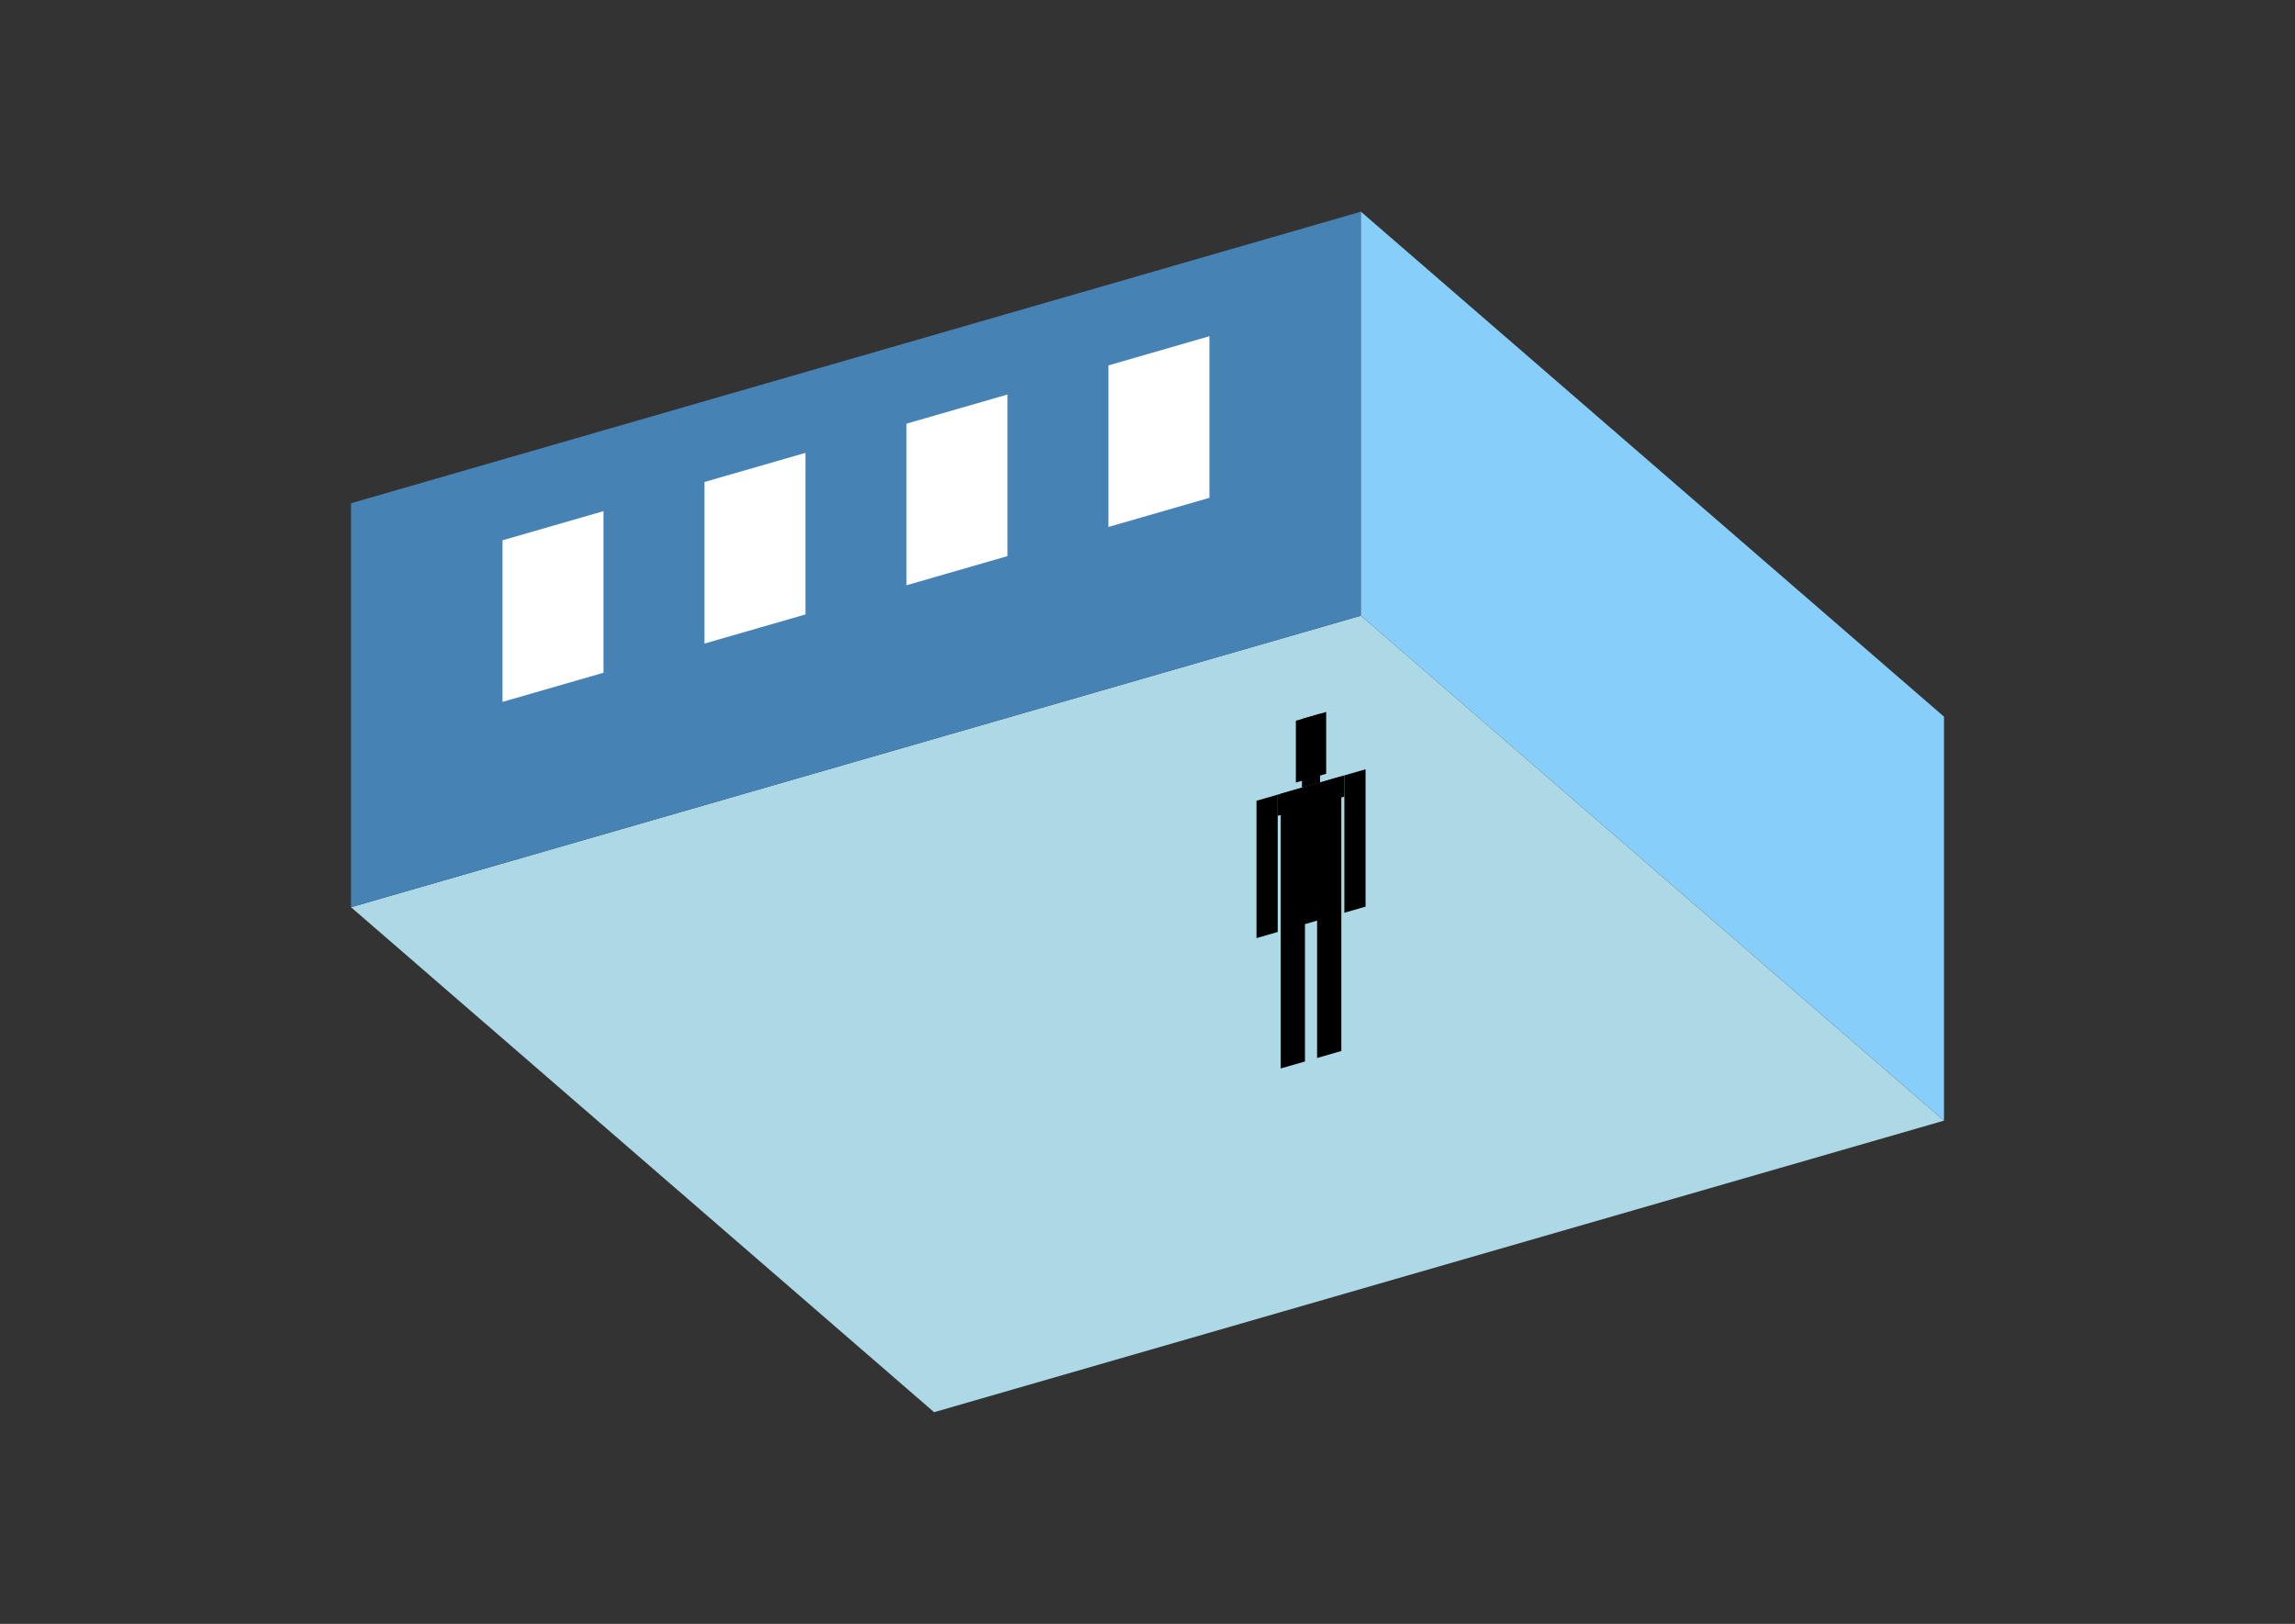 <?xml version="1.0" encoding="UTF-8"?>
<svg
  xmlns="http://www.w3.org/2000/svg"
  width="848"
  height="600"
  style="background-color:white"
>
  <rect width="100%" height="100%" fill="#333333" stroke="none"/>
  <polygon fill="lightblue" points="345.142,521.782 129.699,335.203 502.858,227.481 718.301,414.061" />
  <polygon fill="steelblue" points="129.699,335.203 129.699,185.939 502.858,78.218 502.858,227.481" />
  <polygon fill="lightskyblue" points="718.301,414.061 718.301,264.797 502.858,78.218 502.858,227.481" />
  <polygon fill="white" points="185.673,259.339 185.673,199.634 222.989,188.862 222.989,248.567" />
  <polygon fill="white" points="260.304,237.795 260.304,178.089 297.62,167.317 297.62,227.023" />
  <polygon fill="white" points="334.936,216.251 334.936,156.545 372.252,145.773 372.252,205.478" />
  <polygon fill="white" points="409.568,194.706 409.568,135.001 446.884,124.229 446.884,183.934" />
  <polygon fill="hsl(288.0,50.0%,51.427%)" points="473.229,394.783 473.229,343.526 482.185,340.941 482.185,392.198" />
  <polygon fill="hsl(288.0,50.0%,51.427%)" points="495.619,388.32 495.619,337.063 486.663,339.648 486.663,390.905" />
  <polygon fill="hsl(288.0,50.0%,51.427%)" points="464.273,346.619 464.273,295.869 472.11,293.607 472.11,344.357" />
  <polygon fill="hsl(288.0,50.0%,51.427%)" points="496.738,337.247 496.738,286.497 504.574,284.235 504.574,334.985" />
  <polygon fill="hsl(288.0,50.0%,51.427%)" points="472.11,301.443 472.11,293.607 496.738,286.497 496.738,294.334" />
  <polygon fill="hsl(288.0,50.0%,51.427%)" points="473.229,344.033 473.229,293.284 495.619,286.82 495.619,337.57" />
  <polygon fill="hsl(288.0,50.0%,51.427%)" points="478.826,289.13 478.826,266.293 490.021,263.062 490.021,285.899" />
  <polygon fill="hsl(288.0,50.0%,51.427%)" points="481.065,291.022 481.065,265.647 487.782,263.708 487.782,289.083" />
</svg>
